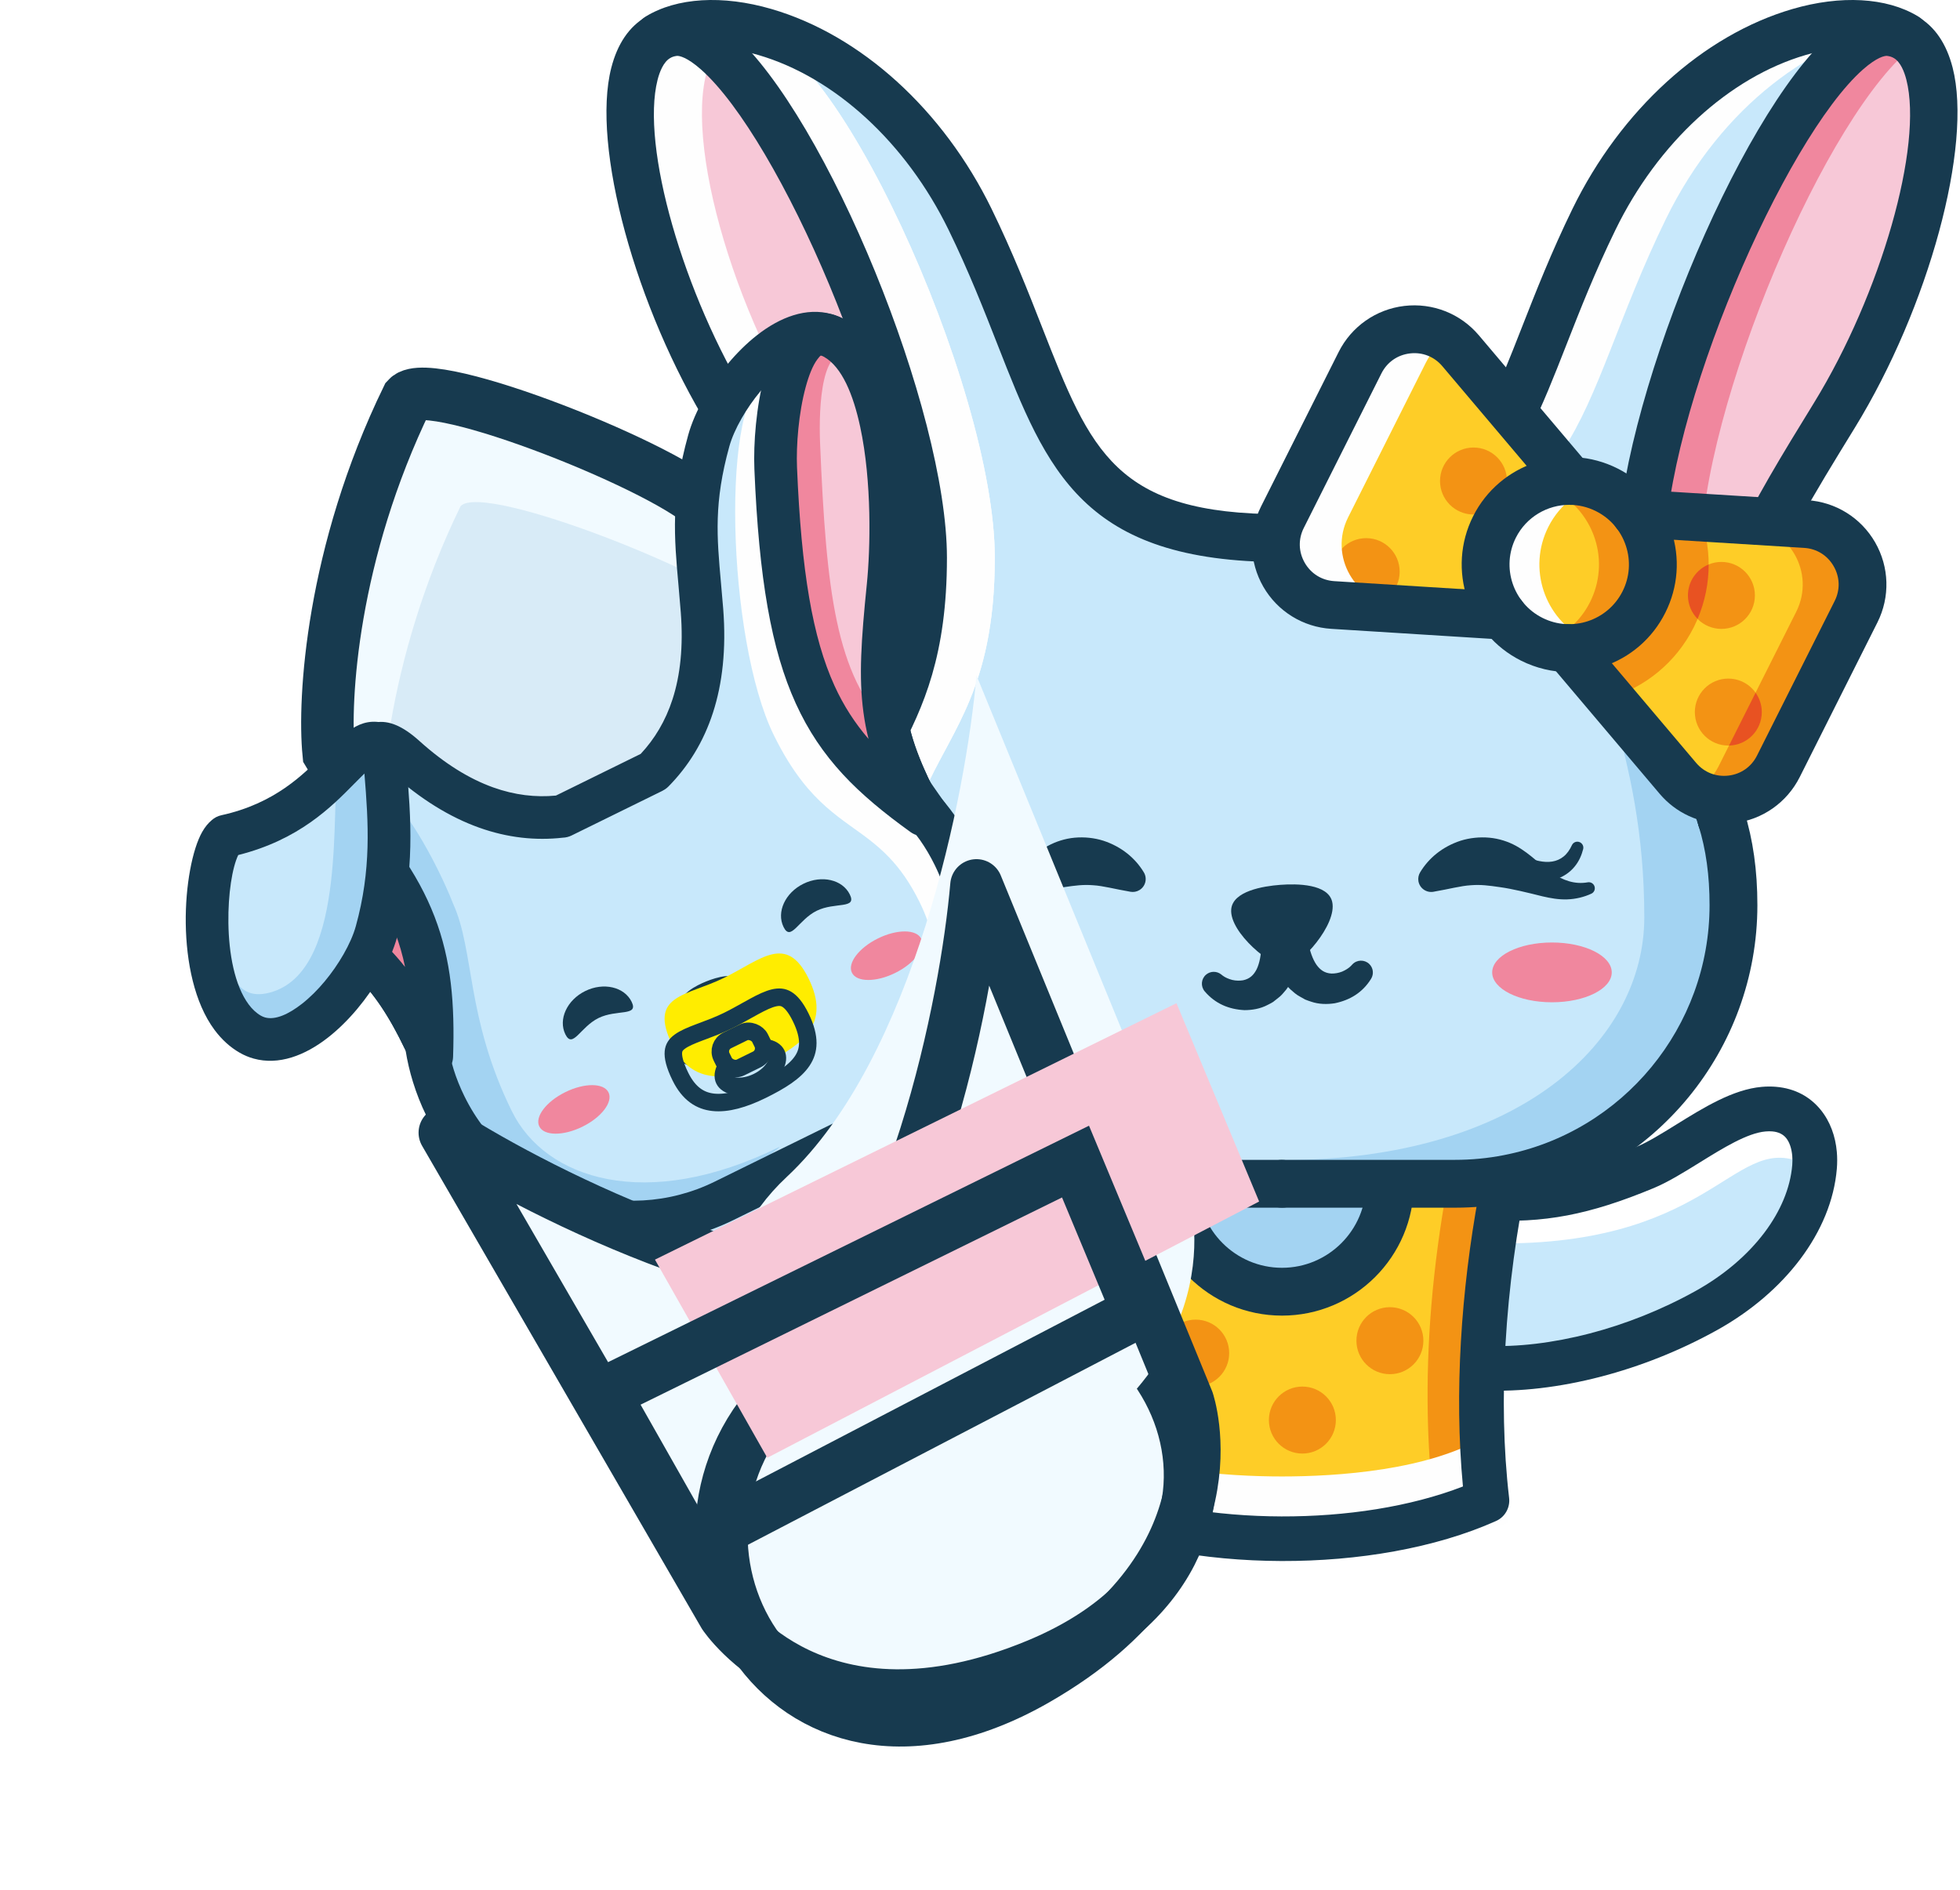 <svg width="112" height="108" viewBox="0 0 112 108" fill="none" xmlns="http://www.w3.org/2000/svg">
<path d="M102.809 66.386C105.329 69.35 99.87 75.005 92.808 76.581C89.016 77.427 84.816 77.821 83.792 76.858C82.132 75.297 86.418 73 84.722 71.046C97.688 71.433 98.935 64.897 102.809 66.386Z" fill="#C8E8FB"/>
<path d="M84.847 69.727C84.143 69.689 83.604 69.087 83.643 68.383C83.681 67.68 84.283 67.14 84.987 67.179C86.466 67.265 87.76 67.204 89.089 66.952C90.428 66.697 91.831 66.242 93.517 65.541C94.177 65.266 94.963 64.779 95.777 64.274C97.355 63.296 99.029 62.258 100.673 62.114C100.954 62.089 101.224 62.089 101.481 62.11C102.595 62.203 103.437 62.693 104.029 63.413C104.583 64.089 104.885 64.943 104.962 65.834C104.989 66.149 104.989 66.472 104.962 66.795C104.812 68.597 104.066 70.372 102.865 71.968C101.685 73.535 100.061 74.933 98.135 76.005C95.971 77.21 93.694 78.098 91.484 78.674C89.122 79.29 86.825 79.551 84.814 79.462C84.11 79.432 83.565 78.836 83.595 78.133C83.625 77.429 84.221 76.883 84.924 76.914C86.691 76.991 88.729 76.757 90.844 76.206C92.853 75.682 94.924 74.873 96.896 73.776C98.511 72.877 99.861 71.722 100.827 70.439C101.739 69.227 102.304 67.902 102.414 66.585C102.429 66.407 102.429 66.228 102.414 66.054C102.378 65.644 102.263 65.28 102.06 65.032C101.893 64.829 101.634 64.689 101.271 64.659C101.157 64.649 101.031 64.65 100.893 64.662H100.888C99.842 64.752 98.439 65.622 97.116 66.443C96.203 67.009 95.32 67.556 94.496 67.899C92.653 68.665 91.09 69.168 89.558 69.46C88.014 69.753 86.528 69.825 84.847 69.727Z" fill="#173A4F"/>
<path d="M60.319 67.359C61.307 72.663 61.625 77.364 61.488 81.539C59.247 86.866 51.003 89.616 46.971 87.211C44.254 85.588 42.901 81.87 48.733 80.882C53.329 80.107 59.995 73.117 60.319 67.359Z" fill="#C8E8FB"/>
<path d="M50.388 87.211C49.23 86.462 47.463 84.272 52.34 82.652C55.269 81.68 58.795 77.41 61.229 73.83C61.035 71.777 60.742 69.626 60.321 67.359C59.996 73.116 53.329 80.107 48.733 80.882C42.901 81.87 44.254 85.588 46.971 87.211C48.399 88.062 50.355 88.264 52.386 87.939C51.652 87.798 50.961 87.582 50.388 87.211Z" fill="#FEFEFE"/>
<path d="M61.489 81.539C61.626 77.364 61.308 72.663 60.32 67.359C61.31 67.554 62.333 67.654 63.378 67.654H67.088C67.088 71.059 69.85 73.82 73.256 73.82C76.663 73.82 79.423 71.059 79.423 67.654H83.135C84.179 67.654 85.204 67.554 86.191 67.359C85.259 72.361 84.927 76.823 85.002 80.822C85.034 82.492 85.14 84.079 85.304 85.588C81.989 87.813 76.376 88.138 73.256 88.138C70.137 88.138 64.526 87.813 61.212 85.588H61.209C61.349 84.296 61.444 82.946 61.489 81.539Z" fill="#FECD27"/>
<path d="M86.191 67.359C85.203 67.554 84.178 67.654 83.133 67.654H82.724C81.832 72.536 81.512 76.903 81.586 80.822C81.616 82.492 81.722 84.079 81.886 85.588C79.112 87.45 74.731 87.979 71.547 88.103C72.167 88.126 72.746 88.138 73.255 88.138C76.375 88.138 81.987 87.813 85.302 85.588C85.139 84.079 85.033 82.492 85.001 80.822C84.927 76.823 85.258 72.361 86.191 67.359Z" fill="#F39314"/>
<path d="M73.256 84.379C70.206 84.379 64.78 84.064 61.442 81.971C61.39 82.979 61.311 83.959 61.209 84.905H61.212C64.526 87.129 70.137 87.454 73.256 87.454C76.376 87.454 81.989 87.129 85.303 84.905C85.2 83.96 85.124 82.979 85.072 81.972C81.732 84.064 76.306 84.379 73.256 84.379Z" fill="#FEFEFE"/>
<path d="M77.357 88.137C79.599 88.137 83.127 87.964 86.167 87.044C86.101 86.566 86.041 86.082 85.988 85.588C83.214 87.449 78.834 87.978 75.648 88.102C76.269 88.125 76.849 88.137 77.357 88.137Z" fill="#FEFEFE"/>
<path d="M65.312 85.588H65.309C65.45 84.296 65.544 82.946 65.589 81.539C65.724 77.441 65.415 72.834 64.471 67.653H64.061C63.016 67.653 61.995 67.554 61.004 67.359C61.991 72.662 62.309 77.363 62.172 81.539C62.128 82.946 62.032 84.296 61.893 85.588H61.896C65.21 87.813 70.82 88.137 73.939 88.137C74.448 88.137 75.028 88.126 75.648 88.102C72.464 87.978 68.087 87.45 65.312 85.588Z" fill="#FEFEFE"/>
<path d="M73.255 67.653H79.422C79.422 71.06 76.662 73.821 73.255 73.821C69.849 73.821 67.088 71.06 67.088 67.653H73.255Z" fill="#A3D3F2"/>
<path d="M73.257 75.187C69.102 75.187 65.723 71.807 65.723 67.653C65.723 66.898 66.335 66.286 67.09 66.286C67.845 66.286 68.456 66.898 68.456 67.653C68.456 70.3 70.61 72.454 73.257 72.454C75.904 72.454 78.057 70.3 78.057 67.653C78.057 66.898 78.669 66.286 79.424 66.286C80.179 66.286 80.791 66.898 80.791 67.653C80.791 71.807 77.411 75.187 73.257 75.187Z" fill="#173A4F"/>
<path d="M50.623 89.45C48.966 89.45 47.457 89.092 46.27 88.385C44.174 87.133 42.996 85.069 43.338 83.248C43.588 81.911 44.688 80.182 48.505 79.536C52.575 78.849 58.667 72.396 58.955 67.282C58.998 66.53 59.643 65.952 60.396 65.994C61.149 66.037 61.727 66.683 61.684 67.437C61.32 73.892 54.091 81.365 48.961 82.23C46.942 82.572 46.12 83.24 46.024 83.752C45.901 84.409 46.625 85.412 47.671 86.037C49.126 86.905 51.545 86.948 53.985 86.147C56.907 85.188 59.299 83.218 60.228 81.009C60.434 80.513 60.922 80.166 61.492 80.166C62.247 80.166 62.859 80.778 62.859 81.533C62.859 81.727 62.816 81.918 62.738 82.092C61.486 85.044 58.535 87.53 54.838 88.744C53.399 89.216 51.963 89.45 50.623 89.45Z" fill="#173A4F"/>
<path d="M70.239 77.33C70.239 78.387 69.383 79.243 68.325 79.243C67.269 79.243 66.412 78.387 66.412 77.33C66.412 76.274 67.269 75.416 68.325 75.416C69.383 75.416 70.239 76.274 70.239 77.33Z" fill="#F39314"/>
<path d="M76.335 81.156C76.335 82.213 75.478 83.07 74.422 83.07C73.365 83.07 72.508 82.213 72.508 81.156C72.508 80.1 73.365 79.242 74.422 79.242C75.478 79.242 76.335 80.1 76.335 81.156Z" fill="#F39314"/>
<path d="M81.336 76.62C81.336 77.676 80.479 78.534 79.422 78.534C78.365 78.534 77.51 77.676 77.51 76.62C77.51 75.563 78.365 74.706 79.422 74.706C80.479 74.706 81.336 75.563 81.336 76.62Z" fill="#F39314"/>
<path d="M62.356 68.376C62.762 71.174 63.016 73.926 63.118 76.613C63.226 79.458 63.164 82.224 62.933 84.891C65.793 86.047 69.481 86.652 73.229 86.663C76.896 86.674 80.592 86.117 83.597 84.951C83.341 82.254 83.321 79.455 83.479 76.686C83.644 73.812 84.001 70.971 84.489 68.313L62.356 68.376ZM60.57 76.703C60.455 73.663 60.135 70.522 59.611 67.311C59.601 67.244 59.596 67.176 59.596 67.106C59.596 66.402 60.166 65.832 60.87 65.832L85.964 65.761C86.074 65.754 86.186 65.762 86.298 65.786C86.988 65.929 87.431 66.605 87.287 67.295C86.672 70.262 86.216 73.522 86.028 76.826C85.859 79.778 85.903 82.768 86.236 85.615C86.296 86.154 86.008 86.693 85.487 86.925C82.012 88.482 77.584 89.225 73.229 89.212C68.79 89.198 64.387 88.398 61.105 86.875C60.588 86.67 60.248 86.14 60.307 85.559C60.597 82.719 60.686 79.757 60.57 76.703Z" fill="#173A4F"/>
<path d="M108.897 2.109L108.887 2.126C108.628 1.975 108.337 1.88 108.008 1.839C103.256 1.245 93.768 22.031 93.768 31.872C93.768 37.311 95.091 40.031 96.412 42.516C97.137 43.872 97.861 45.16 98.367 46.782V46.786C98.787 48.129 99.057 49.702 99.057 51.73C99.057 59.48 93.525 65.934 86.192 67.359C85.205 67.553 84.18 67.653 83.136 67.653H63.379C62.333 67.653 61.312 67.553 60.322 67.359C55.517 66.427 51.485 63.33 49.278 59.129C48.112 56.917 47.457 54.402 47.457 51.73C47.457 49.688 47.73 48.105 48.154 46.759C48.659 45.147 49.38 43.865 50.101 42.516C50.949 40.927 51.793 39.242 52.291 36.81C52.575 35.44 52.746 33.833 52.746 31.872C52.746 22.031 43.258 1.245 38.505 1.839C38.173 1.88 37.879 1.979 37.62 2.129L37.609 2.113C41.409 -0.218 50.676 2.789 55.435 12.54C60.547 23.022 59.945 30.024 71.344 30.7C71.945 30.738 72.584 30.754 73.257 30.754C86.647 30.754 85.698 23.58 91.082 12.54C95.835 2.796 105.097 -0.215 108.897 2.109Z" fill="#C8E8FB"/>
<path d="M108.897 2.109L108.887 2.126C108.628 1.975 108.337 1.88 108.008 1.839C103.256 1.245 93.768 22.031 93.768 31.872C93.768 37.311 95.091 40.031 96.412 42.516C97.137 43.872 97.861 45.16 98.367 46.782V46.786C98.787 48.129 99.057 49.702 99.057 51.73C99.057 59.48 93.525 65.934 86.192 67.359C85.205 67.553 84.18 67.653 83.136 67.653H63.379C62.333 67.653 61.312 67.553 60.322 67.359C55.517 66.427 51.485 63.33 49.278 59.129C48.112 56.917 47.457 54.402 47.457 51.73C47.457 49.688 47.73 48.105 48.154 46.759C48.659 45.147 49.38 43.865 50.101 42.516C50.949 40.927 51.793 39.242 52.291 36.81C52.575 35.44 52.746 33.833 52.746 31.872C52.746 22.031 43.258 1.245 38.505 1.839C38.173 1.88 37.879 1.979 37.62 2.129L37.609 2.113C41.409 -0.218 50.676 2.789 55.435 12.54C60.547 23.022 59.945 30.024 71.344 30.7C71.945 30.738 72.584 30.754 73.257 30.754C86.647 30.754 85.698 23.58 91.082 12.54C95.835 2.796 105.097 -0.215 108.897 2.109Z" fill="#C8E8FB"/>
<path d="M98.365 46.782C97.859 45.159 97.135 43.872 96.41 42.515C95.233 40.303 94.058 37.898 93.814 33.555C92.636 33.399 91.484 33.16 90.364 32.843C90.512 37.644 93.96 42.776 93.96 52.42C93.96 59.412 86.96 66.3 73.255 66.3C72.248 66.3 80.762 67.653 79.716 67.653H83.133C84.178 67.653 85.203 67.553 86.19 67.359C93.524 65.934 99.056 59.48 99.056 51.731C99.056 49.701 98.785 48.129 98.365 46.786V46.782Z" fill="#A3D3F2"/>
<path d="M108.886 2.126C112.454 4.156 109.689 15.814 104.824 23.734C99.832 31.859 96.743 37.121 98.366 46.783C97.86 45.16 97.137 43.873 96.412 42.516C95.089 40.032 93.768 37.312 93.768 31.873C93.768 22.032 103.256 1.245 108.008 1.839C108.337 1.88 108.628 1.976 108.886 2.126Z" fill="#F7C8D7"/>
<path d="M98.148 38.736C97.578 36.985 97.183 34.834 97.183 31.872C97.183 23.271 104.433 6.306 109.433 2.567C109.27 2.392 109.09 2.24 108.886 2.125C108.627 1.975 108.337 1.88 108.008 1.839C103.256 1.245 93.768 22.031 93.768 31.872C93.768 37.311 95.089 40.031 96.412 42.515C97.137 43.871 97.86 45.159 98.366 46.782C97.855 43.739 97.812 41.132 98.148 38.736Z" fill="#F0879E"/>
<path d="M52.746 31.872C52.746 37.311 51.423 40.031 50.1 42.515C49.38 43.865 48.659 45.147 48.153 46.759C49.763 37.11 46.681 31.852 41.692 23.733C36.826 15.82 34.062 4.172 37.62 2.129C37.879 1.979 38.173 1.881 38.505 1.839C43.257 1.245 52.746 22.031 52.746 31.872Z" fill="#F7C8D7"/>
<path d="M45.792 23.733C41.2 16.266 38.484 5.476 41.181 2.568C40.461 2.029 39.786 1.763 39.187 1.839C38.856 1.881 38.563 1.979 38.303 2.129C34.746 4.172 37.51 15.819 42.376 23.733C47.364 31.852 50.446 37.11 48.837 46.759C49.343 45.147 50.063 43.865 50.784 42.515C51.386 41.384 51.988 40.198 52.466 38.733C51.734 33.52 49.212 29.298 45.792 23.733Z" fill="#FEFEFE"/>
<path d="M77.356 30.755C90.748 30.755 89.797 23.58 95.182 12.539C98.446 5.847 103.838 2.332 108.126 1.539C103.78 0.539 95.992 3.876 91.766 12.539C86.624 23.078 87.256 30.096 75.674 30.71C76.209 30.738 76.767 30.755 77.356 30.755Z" fill="#FEFEFE"/>
<path d="M53.377 59.128C52.212 56.916 51.556 54.403 51.556 51.73C51.556 49.687 51.828 48.105 52.252 46.758C52.758 45.146 53.479 43.865 54.2 42.515C55.047 40.926 55.891 39.242 56.391 36.809C56.673 35.439 56.845 33.833 56.845 31.872C56.845 22.032 47.356 1.244 42.603 1.838C42.272 1.88 41.978 1.979 41.718 2.129L41.709 2.112C42.131 1.852 42.625 1.664 43.17 1.538C41.211 1.176 39.482 1.382 38.291 2.112L38.301 2.129C38.561 1.979 38.855 1.88 39.187 1.838C43.939 1.244 53.428 22.032 53.428 31.872C53.428 33.833 53.257 35.439 52.973 36.809C52.475 39.242 51.63 40.926 50.783 42.515C50.062 43.865 49.341 45.146 48.836 46.758C48.412 48.105 48.139 49.687 48.139 51.73C48.139 54.403 48.794 56.916 49.96 59.128C52.167 63.33 56.199 66.426 61.003 67.359C61.993 67.553 63.015 67.653 64.061 67.653H67.477C66.432 67.653 65.41 67.553 64.42 67.359C59.615 66.426 55.584 63.33 53.377 59.128Z" fill="#FEFEFE"/>
<path d="M53.377 59.128C52.212 56.916 51.556 54.403 51.556 51.73C51.556 49.687 51.828 48.105 52.252 46.758C52.758 45.146 53.479 43.865 54.2 42.515C55.047 40.926 55.891 39.242 56.391 36.809C56.673 35.439 56.845 33.833 56.845 31.872C56.845 22.032 47.356 1.244 42.603 1.838C42.272 1.88 41.978 1.979 41.718 2.129L41.709 2.112C42.131 1.852 42.625 1.664 43.17 1.538C41.211 1.176 39.482 1.382 38.291 2.112L38.301 2.129C38.561 1.979 38.855 1.88 39.187 1.838C43.939 1.244 53.428 22.032 53.428 31.872C53.428 33.833 53.257 35.439 52.973 36.809C52.475 39.242 51.63 40.926 50.783 42.515C50.062 43.865 49.341 45.146 48.836 46.758C48.412 48.105 48.139 49.687 48.139 51.73C48.139 54.403 48.794 56.916 49.96 59.128C52.167 63.33 56.199 66.426 61.003 67.359C61.993 67.553 63.015 67.653 64.061 67.653H67.477C66.432 67.653 65.41 67.553 64.42 67.359C59.615 66.426 55.584 63.33 53.377 59.128Z" fill="#FEFEFE"/>
<path d="M64.553 50.955C63.713 50.812 63.039 50.625 62.464 50.591C61.89 50.546 61.448 50.606 60.775 50.704C60.103 50.798 59.254 51.004 58.366 51.226C57.919 51.33 57.441 51.418 56.954 51.399C56.47 51.383 55.993 51.266 55.579 51.075C55.407 50.996 55.331 50.791 55.41 50.619C55.477 50.473 55.632 50.397 55.783 50.423L55.788 50.424C56.538 50.556 57.197 50.303 57.818 49.897C58.452 49.485 59.015 48.821 59.89 48.337C60.325 48.1 60.848 47.926 61.404 47.874C61.959 47.823 62.534 47.883 63.05 48.047C64.086 48.388 64.871 49.039 65.362 49.854C65.573 50.205 65.46 50.659 65.109 50.869C64.952 50.964 64.773 50.993 64.605 50.965L64.553 50.955Z" fill="#173A4F"/>
<path d="M59.764 50.255C59.411 50.336 59.046 50.393 58.669 50.4C58.293 50.405 57.899 50.359 57.521 50.22C57.145 50.083 56.794 49.843 56.542 49.536C56.286 49.232 56.134 48.877 56.046 48.529C55.999 48.345 56.11 48.16 56.293 48.112C56.456 48.071 56.622 48.154 56.689 48.302L56.693 48.31C56.81 48.568 56.968 48.791 57.159 48.946C57.35 49.103 57.57 49.196 57.808 49.236C58.285 49.316 58.829 49.176 59.34 48.955C59.688 48.805 60.093 48.964 60.243 49.312C60.394 49.66 60.234 50.064 59.886 50.215C59.848 50.231 59.81 50.243 59.772 50.253L59.764 50.255Z" fill="#173A4F"/>
<path d="M81.149 49.855C81.64 49.038 82.425 48.388 83.461 48.047C83.977 47.884 84.553 47.823 85.109 47.874C85.664 47.926 86.186 48.099 86.621 48.336C87.496 48.821 88.059 49.485 88.693 49.897C89.314 50.304 89.973 50.557 90.723 50.425L90.728 50.424C90.917 50.391 91.094 50.516 91.127 50.703C91.156 50.861 91.071 51.012 90.932 51.075C90.518 51.266 90.042 51.383 89.557 51.399C89.071 51.418 88.593 51.33 88.145 51.226C87.258 51.004 86.409 50.798 85.738 50.704C85.064 50.606 84.621 50.546 84.048 50.591C83.472 50.625 82.799 50.812 81.958 50.955L81.908 50.965C81.505 51.033 81.123 50.763 81.053 50.361C81.023 50.179 81.061 50 81.149 49.855Z" fill="#173A4F"/>
<path d="M87.172 48.954C87.684 49.176 88.227 49.315 88.704 49.236C88.942 49.196 89.162 49.103 89.353 48.946C89.545 48.79 89.702 48.568 89.819 48.31L89.823 48.302C89.902 48.13 90.105 48.054 90.276 48.133C90.43 48.203 90.507 48.371 90.466 48.529C90.378 48.876 90.226 49.232 89.97 49.536C89.719 49.843 89.367 50.083 88.991 50.22C88.613 50.358 88.219 50.405 87.843 50.399C87.466 50.393 87.101 50.336 86.748 50.254L86.744 50.252C86.374 50.167 86.145 49.798 86.231 49.429C86.316 49.059 86.685 48.83 87.055 48.915C87.094 48.925 87.136 48.939 87.172 48.954Z" fill="#173A4F"/>
<path d="M76.125 51.537C75.887 50.511 74.114 50.495 73.15 50.569C72.185 50.642 70.435 50.925 70.355 51.974C70.252 53.305 72.71 55.315 73.505 55.255C74.3 55.195 76.425 52.837 76.125 51.537Z" fill="#173A4F"/>
<path d="M74.655 52.208L74.608 53.268C74.557 53.634 74.525 53.989 74.447 54.357C74.291 55.084 74.034 55.861 73.492 56.563C73.347 56.734 73.214 56.907 73.019 57.048L72.745 57.263C72.647 57.325 72.538 57.378 72.434 57.432C72.017 57.653 71.543 57.73 71.105 57.729C70.222 57.682 69.445 57.365 68.841 56.656C68.599 56.371 68.633 55.943 68.918 55.701C69.166 55.49 69.522 55.489 69.771 55.68L69.871 55.758C70.001 55.859 70.209 55.95 70.414 56.003C70.627 56.052 70.844 56.054 71.034 56.022C71.417 55.941 71.641 55.724 71.812 55.387C71.976 55.039 72.067 54.565 72.075 54.046C72.082 53.79 72.052 53.51 72.046 53.247L71.93 52.414L71.919 52.334C71.814 51.581 72.34 50.887 73.093 50.783C73.845 50.678 74.54 51.204 74.644 51.957C74.655 52.038 74.659 52.127 74.655 52.208Z" fill="#173A4F"/>
<path d="M74.656 52.207L74.668 53.048C74.701 53.308 74.714 53.59 74.758 53.843C74.845 54.355 75.006 54.809 75.222 55.129C75.441 55.435 75.695 55.618 76.087 55.638C76.279 55.641 76.492 55.607 76.695 55.526C76.891 55.443 77.083 55.321 77.196 55.202L77.282 55.111C77.541 54.84 77.971 54.831 78.241 55.089C78.476 55.313 78.514 55.669 78.349 55.936C77.86 56.728 77.139 57.157 76.273 57.336C75.84 57.403 75.36 57.399 74.914 57.243C74.803 57.205 74.688 57.169 74.581 57.123L74.278 56.953C74.065 56.842 73.907 56.691 73.737 56.543C73.096 55.932 72.724 55.203 72.462 54.507C72.328 54.155 72.244 53.809 72.138 53.454L71.931 52.414C71.782 51.668 72.266 50.944 73.012 50.796C73.757 50.648 74.481 51.131 74.63 51.877C74.645 51.957 74.654 52.039 74.655 52.118L74.656 52.207Z" fill="#173A4F"/>
<path d="M38.702 3.193C38.688 3.193 38.679 3.194 38.673 3.195C38.529 3.213 38.409 3.251 38.304 3.312C37.907 3.54 37.69 4.117 37.576 4.56C36.614 8.346 39.031 16.797 42.856 23.018C46.488 28.928 49.366 33.612 49.868 39.919C50.674 38.096 51.377 35.686 51.377 31.873C51.377 23.57 44.526 7.917 40.056 3.97C39.241 3.251 38.816 3.193 38.702 3.193ZM73.256 69.02H63.378C62.252 69.02 61.135 68.912 60.057 68.7C51.964 67.127 46.089 59.989 46.089 51.731C46.089 49.773 46.328 48.042 46.82 46.444C48.275 37.582 45.657 32.798 40.528 24.45C36.304 17.579 33.791 8.354 34.928 3.886C35.281 2.498 35.958 1.508 36.938 0.945C37.358 0.701 37.83 0.545 38.336 0.482C39.437 0.343 40.626 0.828 41.865 1.921C47.245 6.67 54.111 23.465 54.111 31.873C54.111 37.429 52.785 40.381 51.307 43.158L51.121 43.505C50.497 44.668 49.906 45.769 49.483 47.083C49.467 47.158 49.444 47.232 49.416 47.301C49.016 48.623 48.822 50.074 48.822 51.731C48.822 58.684 53.767 64.693 60.581 66.018C61.489 66.196 62.429 66.287 63.378 66.287H73.256C74.011 66.287 74.622 66.898 74.622 67.653C74.622 68.407 74.011 69.02 73.256 69.02Z" fill="#173A4F"/>
<path d="M73.257 32.121C61.87 32.121 59.83 26.914 57.007 19.707C56.236 17.74 55.362 15.51 54.206 13.139C51.773 8.153 47.703 4.415 43.32 3.139C41.294 2.549 39.425 2.601 38.323 3.277C37.68 3.672 36.839 3.47 36.444 2.826C36.05 2.182 36.251 1.342 36.895 0.946C38.669 -0.142 41.289 -0.3 44.084 0.515C49.195 2.003 53.897 6.274 56.663 11.94C57.867 14.412 58.763 16.695 59.552 18.711C62.337 25.82 63.735 29.387 73.257 29.387C74.011 29.387 74.623 30 74.623 30.754C74.623 31.509 74.011 32.121 73.257 32.121Z" fill="#173A4F"/>
<path d="M107.81 3.193C107.696 3.193 107.272 3.251 106.456 3.97C101.986 7.917 95.134 23.57 95.134 31.873C95.134 35.688 95.838 38.098 96.645 39.922C97.147 33.617 100.027 28.93 103.659 23.018C107.488 16.786 109.903 8.328 108.934 4.55C108.82 4.109 108.603 3.536 108.211 3.313C108.101 3.25 107.982 3.213 107.838 3.195C107.833 3.194 107.825 3.193 107.81 3.193ZM98.365 48.15C97.779 48.15 97.243 47.772 97.061 47.19C96.637 45.829 96.031 44.7 95.392 43.505L95.206 43.16C93.728 40.381 92.4 37.429 92.4 31.873C92.4 23.465 99.268 6.669 104.647 1.921C105.885 0.828 107.072 0.344 108.178 0.483C108.684 0.546 109.153 0.7 109.57 0.943C110.546 1.497 111.225 2.484 111.58 3.87C112.726 8.333 110.217 17.564 105.988 24.449C101.265 32.137 98.145 37.215 99.714 46.557C99.833 47.266 99.383 47.945 98.683 48.112C98.577 48.138 98.471 48.15 98.365 48.15Z" fill="#173A4F"/>
<path d="M98.366 48.154C97.611 48.154 97 47.541 97 46.787C97 46.032 97.611 45.418 98.366 45.418C99.122 45.418 99.733 46.029 99.733 46.783V46.787C99.733 47.541 99.122 48.154 98.366 48.154Z" fill="#173A4F"/>
<path d="M83.133 69.019H73.256C72.501 69.019 71.889 68.407 71.889 67.653C71.889 66.897 72.501 66.285 73.256 66.285H83.133C84.085 66.285 85.025 66.195 85.927 66.017C92.745 64.693 97.689 58.684 97.689 51.73C97.689 50.027 97.484 48.544 97.061 47.194C96.836 46.474 97.237 45.706 97.958 45.481C98.679 45.255 99.445 45.657 99.67 46.377C100.176 47.995 100.422 49.746 100.422 51.73C100.422 59.99 94.547 67.127 86.452 68.7C85.38 68.911 84.263 69.019 83.133 69.019Z" fill="#173A4F"/>
<path d="M73.257 32.12C72.502 32.12 71.891 31.508 71.891 30.754C71.891 30 72.502 29.387 73.257 29.387C82.778 29.387 84.176 25.82 86.962 18.713C87.752 16.697 88.649 14.411 89.854 11.94C92.615 6.28 97.312 2.01 102.42 0.517C105.193 -0.293 107.796 -0.146 109.57 0.916C109.988 1.151 110.271 1.598 110.271 2.111C110.271 2.865 109.658 3.478 108.905 3.478C108.689 3.478 108.477 3.426 108.288 3.331C108.253 3.314 108.219 3.294 108.184 3.274C107.082 2.599 105.212 2.55 103.185 3.142C98.805 4.421 94.739 8.158 92.311 13.139C91.153 15.511 90.278 17.741 89.507 19.709C86.683 26.915 84.642 32.12 73.257 32.12Z" fill="#173A4F"/>
<path d="M91.855 29.244L90.204 32.532L88.553 35.819L95.878 44.481C97.483 46.379 100.505 46.02 101.62 43.799L103.839 39.381L106.058 34.961C107.175 32.741 105.658 30.103 103.178 29.949L91.855 29.244Z" fill="#FECD27"/>
<path d="M90.785 28.705L89.133 31.993L87.483 35.279L76.159 34.575C73.679 34.42 72.163 31.782 73.278 29.561L75.498 25.143L77.717 20.725C78.833 18.504 81.853 18.145 83.46 20.043L90.785 28.705Z" fill="#FECD27"/>
<path d="M79.981 32.669C79.981 33.725 79.125 34.583 78.067 34.583C77.011 34.583 76.154 33.725 76.154 32.669C76.154 31.612 77.011 30.755 78.067 30.755C79.125 30.755 79.981 31.612 79.981 32.669Z" fill="#F39314"/>
<path d="M100.28 34.028C100.28 35.085 99.424 35.941 98.366 35.941C97.31 35.941 96.453 35.085 96.453 34.028C96.453 32.972 97.31 32.114 98.366 32.114C99.424 32.114 100.28 32.972 100.28 34.028Z" fill="#F39314"/>
<path d="M100.674 40.695C100.674 41.752 99.817 42.609 98.76 42.609C97.703 42.609 96.848 41.752 96.848 40.695C96.848 39.639 97.703 38.781 98.76 38.781C99.817 38.781 100.674 39.639 100.674 40.695Z" fill="#F39314"/>
<path d="M79.918 34.576C77.438 34.422 75.921 31.783 77.037 29.562L79.257 25.144L81.477 20.726C81.769 20.143 82.195 19.691 82.691 19.372C81.027 18.292 78.674 18.822 77.718 20.726L75.498 25.144L73.279 29.562C72.163 31.783 73.68 34.422 76.159 34.576L87.482 35.281L87.597 35.054L79.918 34.576Z" fill="#FEFEFE"/>
<path d="M103.177 29.949L91.854 29.244L91.75 29.451L99.76 29.949C102.241 30.104 103.756 32.741 102.642 34.962L100.422 39.381L98.203 43.799C97.876 44.449 97.384 44.934 96.814 45.255C98.464 46.195 100.696 45.639 101.618 43.799L103.839 39.381L106.058 34.962C107.174 32.741 105.657 30.104 103.177 29.949Z" fill="#F39314"/>
<path d="M90.203 32.532L88.553 35.82L91.99 39.885C94.004 39.271 95.772 37.869 96.79 35.84C97.809 33.812 97.879 31.556 97.169 29.575L91.855 29.244L90.203 32.532Z" fill="#F39314"/>
<path d="M93.937 34.406C92.753 36.764 89.881 37.715 87.523 36.531C85.166 35.347 84.213 32.475 85.398 30.118C86.582 27.759 89.455 26.807 91.813 27.991C94.17 29.176 95.121 32.049 93.937 34.406Z" fill="#FECD27"/>
<path d="M90.598 36.531C88.241 35.347 87.29 32.475 88.474 30.117C89.145 28.782 90.356 27.899 91.71 27.598C89.628 27.144 87.423 28.125 86.424 30.117C85.239 32.475 86.19 35.347 88.549 36.531C89.571 37.045 90.69 37.155 91.726 36.925C91.344 36.842 90.965 36.715 90.598 36.531Z" fill="#FEFEFE"/>
<path d="M86.114 27.49C86.114 28.547 85.257 29.404 84.2 29.404C83.144 29.404 82.287 28.547 82.287 27.49C82.287 26.433 83.144 25.576 84.2 25.576C85.257 25.576 86.114 26.433 86.114 27.49Z" fill="#F39314"/>
<path d="M88.737 36.531C91.094 35.347 92.046 32.475 90.861 30.117C90.191 28.782 88.979 27.899 87.626 27.598C89.707 27.144 91.912 28.125 92.912 30.117C94.096 32.475 93.145 35.347 90.787 36.531C89.764 37.045 88.645 37.155 87.609 36.925C87.991 36.842 88.37 36.715 88.737 36.531Z" fill="#F39314"/>
<path d="M98.519 47.073C97.106 47.073 95.761 46.457 94.835 45.362L88.54 37.921C88.053 37.344 88.124 36.481 88.701 35.994C89.277 35.507 90.139 35.578 90.627 36.155L96.921 43.597C97.384 44.144 98.06 44.408 98.771 44.325C99.484 44.241 100.078 43.823 100.4 43.182L104.838 34.347C105.16 33.706 105.139 32.981 104.781 32.359C104.424 31.737 103.809 31.356 103.095 31.312L93.366 30.708C92.613 30.661 92.04 30.012 92.088 29.258C92.134 28.504 92.78 27.932 93.536 27.979L103.264 28.584C104.887 28.685 106.34 29.586 107.15 30.995C107.962 32.406 108.011 34.117 107.281 35.573L102.842 44.409C102.11 45.865 100.71 46.847 99.094 47.04C98.901 47.061 98.709 47.073 98.519 47.073Z" fill="#173A4F"/>
<path d="M85.888 36.55C85.86 36.55 85.831 36.549 85.802 36.547L76.075 35.938C74.452 35.838 72.998 34.937 72.188 33.528C71.377 32.116 71.328 30.405 72.057 28.95L76.496 20.113C77.228 18.659 78.629 17.676 80.245 17.484C81.861 17.294 83.453 17.919 84.504 19.16L90.802 26.605C91.289 27.181 91.217 28.044 90.641 28.532C90.064 29.019 89.203 28.948 88.715 28.37L82.418 20.926C81.955 20.379 81.279 20.114 80.568 20.198C79.856 20.282 79.261 20.699 78.938 21.341L74.5 30.176C74.179 30.817 74.2 31.542 74.558 32.165C74.914 32.784 75.529 33.167 76.244 33.212L85.973 33.819C86.726 33.866 87.298 34.515 87.251 35.268C87.206 35.992 86.605 36.55 85.888 36.55Z" fill="#173A4F"/>
<path d="M89.674 28.851C88.425 28.851 87.219 29.541 86.62 30.731C85.777 32.412 86.457 34.466 88.138 35.31C89.818 36.155 91.873 35.474 92.718 33.793C93.127 32.978 93.193 32.055 92.907 31.19C92.62 30.325 92.015 29.622 91.2 29.214C90.711 28.968 90.189 28.851 89.674 28.851ZM89.663 38.41C88.718 38.41 87.78 38.189 86.911 37.753C83.884 36.232 82.658 32.532 84.178 29.504C85.699 26.477 89.399 25.25 92.427 26.771C93.893 27.508 94.985 28.772 95.501 30.33C96.018 31.888 95.896 33.554 95.159 35.02C94.423 36.487 93.159 37.579 91.602 38.095C90.966 38.305 90.313 38.41 89.663 38.41Z" fill="#173A4F"/>
<path d="M88.684 53.863C86.797 53.863 85.268 54.629 85.268 55.573C85.268 56.515 86.797 57.28 88.684 57.28C90.571 57.28 92.1 56.515 92.1 55.573C92.1 54.629 90.571 53.863 88.684 53.863Z" fill="#F0879E"/>
<path d="M57.827 53.863C55.94 53.863 54.41 54.629 54.41 55.573C54.41 56.515 55.94 57.28 57.827 57.28C59.713 57.28 61.244 56.515 61.244 55.573C61.244 54.629 59.713 53.863 57.827 53.863Z" fill="#F0879E"/>
<path d="M98.801 42.608C99.839 42.587 100.674 41.74 100.674 40.696C100.674 40.283 100.541 39.902 100.319 39.588L98.801 42.608Z" fill="#E85222"/>
<path d="M96.453 34.028C96.453 34.552 96.665 35.026 97.006 35.371C97.435 34.359 97.64 33.302 97.638 32.259C96.944 32.545 96.453 33.228 96.453 34.028Z" fill="#E85222"/>
<path d="M59.463 75.288C61.296 77.922 63.703 81.834 65.965 84.488C67.138 85.87 66.926 87.923 65.298 88.723L62.936 89.884C62.056 90.317 61.003 90.151 60.301 89.469C59.041 88.245 56.327 84.262 53.368 78.607L53.346 78.564C55.366 77.498 57.493 76.3 59.338 75.098L59.463 75.288Z" fill="#C8E8FB"/>
<path d="M64.351 82.263C63.624 81.171 62.933 80.126 62.309 79.23L62.183 79.041C60.339 80.242 58.212 81.44 56.192 82.507L56.214 82.55C56.848 83.762 57.47 84.891 58.069 85.939C60.045 84.893 62.11 83.725 63.91 82.553C64.059 82.457 64.206 82.359 64.351 82.263Z" fill="#A3D3F2"/>
<path d="M65.873 89.894L63.511 91.055C62.14 91.729 60.484 91.468 59.39 90.405C58.05 89.102 55.312 85.137 52.211 79.212C51.877 78.574 52.124 77.785 52.762 77.452C53.395 77.118 54.189 77.365 54.523 78.003C57.674 84.024 60.247 87.599 61.209 88.533C61.513 88.829 61.976 88.901 62.359 88.713L64.721 87.552C65.165 87.334 65.321 86.985 65.374 86.729C65.469 86.267 65.318 85.744 64.968 85.333C63.306 83.381 61.589 80.801 60.072 78.525C59.474 77.625 58.907 76.775 58.391 76.033C57.98 75.441 58.125 74.628 58.717 74.216C59.31 73.805 60.121 73.951 60.532 74.542C61.065 75.307 61.637 76.167 62.244 77.079C63.719 79.295 65.391 81.806 66.956 83.642C67.823 84.665 68.187 86.016 67.928 87.26C67.69 88.408 66.94 89.369 65.873 89.894Z" fill="#173A4F"/>
<path d="M43.183 83.293C44.15 86.354 45.778 90.648 46.499 94.061C46.877 95.833 48.632 96.918 50.259 96.118L52.621 94.957C53.502 94.524 54.013 93.589 53.901 92.616C53.702 90.871 52.205 86.29 49.533 80.493L49.512 80.45C47.434 81.398 45.187 82.352 43.109 83.079L43.183 83.293Z" fill="#C8E8FB"/>
<path d="M45.721 91.423C45.301 90.18 44.895 88.995 44.567 87.954L44.493 87.739C46.571 87.012 48.818 86.059 50.897 85.111L50.918 85.153C51.49 86.396 52.005 87.578 52.469 88.693C50.434 89.618 48.248 90.541 46.221 91.251C46.054 91.31 45.886 91.367 45.721 91.423Z" fill="#A3D3F2"/>
<path d="M50.835 97.288L53.197 96.127C54.568 95.453 55.372 93.982 55.199 92.467C54.985 90.61 53.517 86.02 50.719 79.947C50.417 79.293 49.642 79.007 48.988 79.309C48.337 79.606 48.047 80.385 48.349 81.039C51.193 87.211 52.453 91.432 52.606 92.764C52.654 93.186 52.429 93.597 52.046 93.785L49.684 94.946C49.241 95.164 48.869 95.075 48.633 94.961C48.209 94.754 47.888 94.316 47.776 93.787C47.245 91.278 46.251 88.343 45.374 85.753C45.027 84.729 44.7 83.762 44.427 82.9C44.21 82.213 43.477 81.831 42.789 82.048C42.102 82.267 41.722 82.999 41.939 83.685C42.219 84.574 42.551 85.552 42.903 86.59C43.757 89.111 44.724 91.968 45.223 94.329C45.503 95.64 46.351 96.753 47.495 97.308C48.55 97.82 49.768 97.813 50.835 97.288Z" fill="#173A4F"/>
<path d="M23.276 22.744C18.955 31.627 18.48 39.987 18.782 43.056L23.094 50.188L32.767 76.406L53.823 66.053L52.821 46.835L40.508 29.155C38.586 26.883 24.578 21.3 23.276 22.744Z" fill="#F1FAFF" stroke="#173A4F" stroke-width="3"/>
<path d="M26.317 28.93C21.996 37.812 21.521 46.172 21.823 49.241L26.134 56.373L37.542 79.778L53.96 69.606L55.862 53.02L43.549 35.341C41.627 33.068 27.618 27.485 26.317 28.93Z" fill="#D8EBF7"/>
<path fill-rule="evenodd" clip-rule="evenodd" d="M42.228 60.795C48.313 57.803 55.98 60.937 59.353 67.796C62.725 74.654 63.205 81.323 54.44 85.632C45.676 89.942 40.688 85.49 37.315 78.632C33.943 71.773 36.142 63.787 42.228 60.795Z" fill="#FEFEFE"/>
<path d="M41.689 59.7C45.056 58.045 48.853 58.081 52.27 59.477C55.636 60.853 58.628 63.556 60.449 67.258C62.239 70.898 63.254 74.527 62.645 77.891C62.024 81.329 59.755 84.382 54.979 86.73C50.203 89.078 46.4 89.01 43.298 87.404C40.263 85.832 38.009 82.812 36.219 79.172C34.399 75.469 34.086 71.449 35.052 67.943C36.032 64.385 38.322 61.356 41.689 59.7ZM51.346 61.728C48.565 60.591 45.485 60.556 42.767 61.892C40.049 63.229 38.196 65.689 37.398 68.586C36.586 71.535 36.859 74.938 38.411 78.094C39.994 81.312 41.921 83.949 44.413 85.239C46.839 86.496 49.913 86.499 53.901 84.538C57.89 82.577 59.764 80.14 60.251 77.452C60.75 74.691 59.839 71.554 58.257 68.336C56.705 65.18 54.177 62.886 51.346 61.728Z" fill="#173A4F"/>
<path fill-rule="evenodd" clip-rule="evenodd" d="M41.992 62.085C47.111 59.568 53.08 62.97 56.176 69.266C59.271 75.561 60.575 81.258 53.202 84.883C45.829 88.508 41.423 84.337 38.328 78.041C35.232 71.746 36.873 64.602 41.992 62.085Z" fill="#A3D3F2"/>
<path fill-rule="evenodd" clip-rule="evenodd" d="M43.677 63.514C47.876 61.449 55.246 63.633 58.083 69.403C60.92 75.172 61.324 80.782 53.951 84.407C46.578 88.033 42.382 84.288 39.545 78.518C36.708 72.749 39.479 65.578 43.677 63.514Z" fill="#C8E8FB"/>
<path d="M18.152 45.213C20.593 47.496 22.755 50.028 23.76 52.072C25.242 55.086 25.25 56.953 25.195 58.69C25.163 59.639 25.112 60.55 25.274 61.587L25.275 61.589C25.408 62.447 25.687 63.392 26.24 64.516C28.351 68.81 33.174 70.879 37.626 69.671C38.226 69.509 38.821 69.285 39.4 69.001L50.346 63.618C50.926 63.333 51.465 63 51.96 62.622C54.368 60.797 55.759 57.983 55.837 55.053C55.881 53.511 55.559 51.939 54.831 50.458C54.274 49.326 53.692 48.524 53.09 47.893C52.371 47.138 51.622 46.624 50.855 46.073C49.953 45.423 49.026 44.72 48.087 43.508C47.556 42.826 47.024 41.982 46.49 40.896C43.809 35.443 43.403 21.34 46.198 20.375C46.393 20.308 46.583 20.282 46.768 20.294L46.769 20.283C44.029 20.026 39.714 24.217 39.733 30.917C39.757 38.117 41.997 41.833 35.866 45.313C35.543 45.498 35.193 45.681 34.82 45.864C28.205 49.117 26.352 46.103 21.781 42.115L18.152 45.213Z" fill="#C8E8FB"/>
<path d="M25.274 61.587C25.113 60.55 25.163 59.639 25.195 58.69C25.233 57.513 23.613 52.35 22.595 48.751C22.274 47.618 22.428 46.436 22.177 45.845C22.787 45.437 24.925 49.173 25.895 51.653C27.121 54.353 26.623 58.167 29.251 63.511C31.156 67.385 36.911 69.294 44.505 65.56C45.063 65.286 40.714 68.355 41.293 68.07L39.4 69.001C38.821 69.285 38.226 69.51 37.626 69.671C33.174 70.879 28.351 68.81 26.24 64.517C25.687 63.392 25.409 62.447 25.276 61.589L25.274 61.587Z" fill="#A3D3F2"/>
<path d="M53.564 56.17C53.607 54.627 53.286 53.056 52.557 51.574C52.001 50.443 51.419 49.64 50.817 49.01C50.098 48.254 49.349 47.741 48.582 47.189C47.68 46.539 46.753 45.837 45.813 44.624C45.284 43.942 44.751 43.099 44.217 42.012C41.536 36.56 41.13 22.457 43.925 21.491C44.12 21.424 44.31 21.399 44.495 21.411L44.496 21.399C44.191 21.371 43.866 21.401 43.529 21.479C44.516 20.745 45.53 20.388 46.389 20.468L46.388 20.48C46.203 20.468 46.014 20.493 45.819 20.56C43.023 21.526 43.429 35.629 46.11 41.082C46.644 42.168 47.176 43.012 47.707 43.693C48.646 44.906 49.573 45.609 50.475 46.258C51.243 46.81 51.991 47.324 52.71 48.079C53.312 48.709 53.894 49.512 54.451 50.644C55.179 52.125 55.501 53.696 55.457 55.239C55.38 58.169 53.989 60.982 51.581 62.808C51.085 63.186 50.546 63.519 49.967 63.804L48.074 64.735C48.653 64.45 49.192 64.117 49.688 63.739C52.096 61.913 53.486 59.1 53.564 56.17Z" fill="#FEFEFE"/>
<path d="M37.871 45.187L32.662 47.748C32.501 47.827 32.332 47.867 32.164 47.873C30.615 48.047 29.011 47.885 27.364 47.294C25.721 46.704 24.039 45.687 22.331 44.146C21.905 43.762 21.634 43.909 21.335 44.241C21.154 44.441 20.954 44.691 20.74 44.957C19.82 46.104 18.69 47.511 16.728 48.286C16.362 48.431 15.912 48.549 15.461 48.668L14.334 48.962C14.244 49.108 14.893 48.968 16.177 49.765C18.776 51.379 20.515 52.534 21.907 53.885C23.329 55.267 24.342 56.803 25.452 59.151C25.506 59.263 25.541 59.38 25.558 59.497C25.638 60.046 25.758 60.588 25.922 61.115C26.078 61.619 26.284 62.135 26.542 62.659C27.837 65.294 30.094 67.16 32.686 68.043C35.278 68.926 38.204 68.827 40.839 67.531L48.545 63.742C51.18 62.447 53.045 60.19 53.929 57.598C54.812 55.006 54.712 52.08 53.417 49.445C53.159 48.921 52.876 48.443 52.572 48.011C52.254 47.56 51.899 47.133 51.513 46.735C51.414 46.633 51.336 46.517 51.281 46.394C50.114 44.104 49.522 42.374 49.298 40.417C49.078 38.49 49.225 36.407 49.534 33.363C49.734 31.387 49.83 27.537 49.153 24.394C48.754 22.537 48.109 20.978 47.096 20.399C47.019 20.354 46.939 20.322 46.859 20.299C46.275 20.137 45.513 20.484 44.753 21.079C43.837 21.796 42.984 22.85 42.379 23.907C42.056 24.471 41.812 25.025 41.676 25.513C40.787 28.723 40.963 30.688 41.196 33.286C41.242 33.795 41.289 34.325 41.327 34.806C41.504 37.099 41.282 39.053 40.746 40.714C40.196 42.418 39.317 43.811 38.199 44.946C38.1 45.046 37.989 45.125 37.869 45.184L37.871 45.187ZM31.767 45.467L36.611 43.085C37.401 42.24 38.027 41.211 38.431 39.96C38.873 38.591 39.053 36.953 38.902 34.999C38.857 34.422 38.816 33.955 38.776 33.509C38.518 30.643 38.324 28.476 39.326 24.862C39.515 24.177 39.841 23.431 40.263 22.694C41.007 21.393 42.081 20.078 43.256 19.158C44.587 18.115 46.084 17.553 47.511 17.949C47.784 18.024 48.051 18.135 48.309 18.282C50.02 19.262 51.005 21.409 51.538 23.88C52.276 27.312 52.176 31.475 51.96 33.605C51.669 36.478 51.527 38.428 51.723 40.139C51.909 41.76 52.409 43.228 53.391 45.176C53.808 45.619 54.201 46.1 54.565 46.616C54.962 47.18 55.312 47.765 55.608 48.367C57.201 51.607 57.324 55.203 56.24 58.386C55.155 61.568 52.862 64.341 49.623 65.934L41.916 69.723C38.677 71.316 35.081 71.439 31.898 70.354C28.716 69.27 25.943 66.977 24.35 63.737C24.054 63.135 23.805 62.5 23.6 61.841C23.413 61.238 23.273 60.633 23.177 60.032C22.234 58.065 21.377 56.773 20.206 55.636C18.97 54.436 17.34 53.358 14.887 51.834C12.032 50.06 11.593 48.756 12.265 47.673C12.769 46.864 13.807 46.589 14.837 46.318C15.188 46.225 15.538 46.133 15.826 46.019C17.207 45.474 18.109 44.35 18.843 43.434C19.079 43.141 19.3 42.865 19.532 42.608C20.818 41.182 22.003 40.575 23.964 42.344C25.419 43.656 26.827 44.514 28.181 45C29.418 45.443 30.615 45.577 31.767 45.467Z" fill="#173A4F"/>
<path fill-rule="evenodd" clip-rule="evenodd" d="M50.718 43.401C48.82 39.845 48.977 35.752 49.442 31.159C49.697 28.643 49.396 21.41 46.861 19.959C44.932 18.855 44.272 23.227 44.364 25.447C44.739 34.459 46.49 40.359 50.718 43.401Z" fill="#F0879E"/>
<path fill-rule="evenodd" clip-rule="evenodd" d="M24.674 60.367C22.432 55.395 20.841 54.096 15.533 50.799L18.481 45.537C23.945 50.967 24.866 54.602 24.674 60.367Z" fill="#F0879E"/>
<path d="M23.566 60.869C22.507 58.52 21.615 57.053 20.388 55.81C19.139 54.545 17.469 53.436 14.889 51.834C14.318 51.478 14.143 50.725 14.499 50.154L17.419 44.943C17.747 44.356 18.488 44.146 19.075 44.474C19.175 44.529 19.264 44.597 19.341 44.674L19.343 44.672C22.197 47.51 23.878 49.91 24.832 52.386C25.792 54.879 25.991 57.371 25.89 60.406C25.868 61.078 25.305 61.604 24.634 61.582C24.156 61.566 23.752 61.277 23.566 60.869ZM22.119 54.098C22.485 54.469 22.825 54.853 23.146 55.261C23.006 54.58 22.817 53.919 22.565 53.267C21.867 51.455 20.675 49.647 18.743 47.561L17.163 50.381C19.347 51.761 20.865 52.829 22.119 54.098Z" fill="#173A4F"/>
<path fill-rule="evenodd" clip-rule="evenodd" d="M12.911 47.78C11.626 48.737 10.874 57.143 14.305 59.106C16.915 60.6 20.704 56.157 21.507 53.259C22.618 49.251 22.189 46.146 21.915 42.589C19.904 41.798 18.944 46.46 12.911 47.78Z" fill="#C8E8FB" stroke="#173A4F" stroke-width="0.953" stroke-miterlimit="22.926" stroke-linecap="round" stroke-linejoin="round"/>
<path fill-rule="evenodd" clip-rule="evenodd" d="M12.912 47.781C11.627 48.738 10.875 57.144 14.306 59.107C16.915 60.6 20.704 56.157 21.507 53.26C22.618 49.251 22.19 46.147 21.915 42.59C21.681 42.519 19.407 43.201 19.328 43.594C18.867 45.895 19.898 55.232 15.626 56.663C10.986 58.216 13.852 47.575 12.912 47.781Z" fill="#A3D3F2"/>
<path d="M11.558 47.537C11.713 47.267 11.896 47.039 12.108 46.864C12.258 46.732 12.442 46.635 12.65 46.59C15.711 45.92 17.352 44.254 18.521 43.069C19.834 41.736 20.74 40.816 22.362 41.455C22.779 41.622 23.089 42.014 23.128 42.492L23.22 43.604C23.488 46.827 23.733 49.794 22.683 53.585C22.493 54.269 22.167 55.016 21.746 55.752C21.001 57.053 19.927 58.368 18.752 59.288C17.421 60.331 15.925 60.893 14.497 60.498C14.224 60.422 13.957 60.312 13.699 60.164C13.136 59.842 12.66 59.397 12.26 58.861C11.101 57.304 10.644 54.956 10.615 52.78C10.586 50.61 10.994 48.522 11.558 47.537ZM13.614 48.865C13.27 49.58 13.029 51.085 13.051 52.741C13.075 54.487 13.399 56.314 14.215 57.41C14.414 57.677 14.645 57.895 14.912 58.048C14.99 58.092 15.069 58.125 15.149 58.147C15.733 58.309 16.495 57.962 17.255 57.367C18.171 56.65 19.024 55.596 19.629 54.539C19.952 53.975 20.197 53.421 20.332 52.933C21.226 49.708 21.057 47.048 20.824 44.207C20.659 44.368 20.468 44.562 20.254 44.778C18.929 46.123 17.089 47.99 13.614 48.865Z" fill="#173A4F"/>
<path d="M38.917 57.492C38.763 56.831 39.784 56.317 40.364 56.085C40.943 55.852 42.037 55.518 42.382 56.103C42.82 56.844 41.969 58.708 41.492 58.899C41.015 59.09 39.113 58.33 38.917 57.492Z" fill="#173A4F"/>
<path d="M39.959 57.462L40.288 58.063C40.422 58.26 40.541 58.457 40.691 58.647C40.989 59.024 41.358 59.4 41.873 59.652C42.005 59.71 42.131 59.772 42.284 59.798L42.504 59.845C42.579 59.853 42.656 59.853 42.732 59.854C43.036 59.864 43.333 59.773 43.586 59.648C44.084 59.369 44.444 58.965 44.591 58.382C44.651 58.148 44.509 57.911 44.275 57.852C44.072 57.8 43.865 57.901 43.776 58.082L43.739 58.156C43.693 58.251 43.599 58.363 43.495 58.452C43.385 58.541 43.26 58.604 43.141 58.639C42.896 58.702 42.705 58.64 42.51 58.493C42.316 58.339 42.128 58.09 41.976 57.792C41.899 57.646 41.837 57.475 41.766 57.321L41.595 56.806L41.579 56.756C41.425 56.291 40.923 56.038 40.458 56.192C39.993 56.346 39.74 56.848 39.894 57.314C39.911 57.364 39.934 57.417 39.959 57.462Z" fill="#173A4F"/>
<path d="M39.96 57.461L40.192 57.951C40.247 58.111 40.319 58.278 40.366 58.437C40.462 58.759 40.498 59.067 40.464 59.314C40.424 59.554 40.329 59.731 40.108 59.855C39.997 59.911 39.864 59.953 39.724 59.964C39.587 59.971 39.441 59.955 39.341 59.919L39.265 59.89C39.038 59.807 38.787 59.924 38.704 60.15C38.632 60.347 38.711 60.564 38.883 60.671C39.392 60.991 39.931 61.034 40.483 60.891C40.753 60.807 41.03 60.667 41.244 60.45C41.297 60.397 41.353 60.343 41.402 60.286L41.529 60.101C41.621 59.976 41.67 59.844 41.726 59.71C41.923 59.173 41.931 58.646 41.885 58.168C41.862 57.927 41.812 57.702 41.773 57.467L41.596 56.805C41.47 56.331 40.984 56.05 40.51 56.176C40.036 56.303 39.755 56.789 39.881 57.263C39.895 57.313 39.913 57.363 39.935 57.41L39.96 57.461Z" fill="#173A4F"/>
<path d="M32.308 62.413C33.401 61.876 34.504 61.884 34.772 62.43C35.041 62.976 34.373 63.854 33.28 64.391C32.188 64.928 31.085 64.921 30.817 64.375C30.548 63.829 31.215 62.95 32.308 62.413Z" fill="#F0879E"/>
<path d="M50.173 53.629C51.266 53.092 52.37 53.1 52.638 53.646C52.907 54.192 52.239 55.07 51.146 55.607C50.054 56.144 48.95 56.137 48.682 55.591C48.413 55.045 49.081 54.166 50.173 53.629Z" fill="#F0879E"/>
<path d="M46.669 52.05C47.714 51.536 48.98 51.972 48.561 51.119C48.142 50.267 46.955 49.993 45.91 50.507C44.865 51.021 44.357 52.128 44.776 52.98C45.195 53.833 45.623 52.564 46.669 52.05Z" fill="#173A4F"/>
<path d="M34.2 58.181C35.245 57.667 36.511 58.102 36.092 57.25C35.673 56.398 34.486 56.124 33.441 56.638C32.396 57.152 31.889 58.259 32.307 59.111C32.727 59.964 33.155 58.695 34.2 58.181Z" fill="#173A4F"/>
<path fill-rule="evenodd" clip-rule="evenodd" d="M50.801 41.647C49.013 38.297 50.313 35.49 50.752 31.163C50.992 28.793 51.141 21.766 48.753 20.399C46.937 19.359 46.775 23.252 46.862 25.343C47.215 33.831 47.76 38.545 50.801 41.647Z" fill="#F7C8D7"/>
<path d="M49.631 42.231C49.505 41.73 49.409 41.229 49.34 40.714C49.065 38.693 49.211 36.557 49.535 33.364C49.735 31.387 49.831 27.537 49.154 24.394C48.755 22.538 48.109 20.979 47.097 20.399C47.018 20.354 46.959 20.33 46.917 20.324L46.903 20.322C46.868 20.336 46.798 20.414 46.708 20.534C46.444 20.886 46.22 21.453 46.039 22.122C45.636 23.605 45.492 25.442 45.544 26.715C45.791 32.651 46.432 36.436 47.685 39.188C48.211 40.342 48.854 41.327 49.631 42.231ZM51.752 40.389C51.987 42.12 52.605 43.722 53.818 45.995C54.027 46.391 54.01 46.888 53.73 47.276C53.338 47.821 52.577 47.945 52.032 47.553C49.005 45.375 46.905 43.347 45.473 40.202C44.075 37.133 43.368 33.074 43.108 26.818C43.047 25.342 43.215 23.209 43.684 21.483C43.939 20.544 44.293 19.692 44.764 19.066C45.369 18.261 46.144 17.807 47.118 17.896L47.249 17.907C47.597 17.955 47.952 18.078 48.31 18.283C50.021 19.262 51.006 21.409 51.538 23.881C52.277 27.312 52.176 31.475 51.961 33.606C51.654 36.628 51.513 38.628 51.752 40.389Z" fill="#173A4F"/>
<path fill-rule="evenodd" clip-rule="evenodd" d="M60.258 69.638C63.631 76.496 63.205 81.324 54.441 85.633C45.676 89.943 41.593 87.332 38.221 80.474C46.377 77.967 53.429 74.904 60.258 69.638Z" fill="#FEFEFE"/>
<path fill-rule="evenodd" clip-rule="evenodd" d="M59.433 73.189C61.618 80.555 58.144 82.995 54.102 84.945C50.061 86.894 45.738 88.44 41.766 81.876C49.842 79.207 52.524 78.293 59.433 73.189Z" fill="#F7C8D7"/>
<path fill-rule="evenodd" clip-rule="evenodd" d="M59.207 81.757C51.435 89.03 42.121 88.908 38.221 80.474C39.048 80.219 39.865 79.959 40.671 79.692C41.727 82.394 43.535 84.624 45.974 85.301C50.065 86.435 55.633 84.105 59.207 81.757Z" fill="#F0879E"/>
<path d="M61.354 69.099C63.172 72.796 63.952 75.994 63.067 78.943C62.186 81.882 59.693 84.412 54.979 86.73C50.266 89.047 46.74 89.477 43.874 88.38C40.999 87.28 38.942 84.709 37.125 81.013C36.827 80.408 37.077 79.676 37.682 79.378C37.773 79.334 37.866 79.301 37.961 79.281C41.951 78.051 45.667 76.688 49.209 74.996C52.773 73.292 56.175 71.251 59.518 68.673C60.051 68.265 60.815 68.365 61.223 68.898C61.273 68.963 61.315 69.031 61.35 69.102L61.354 69.099ZM60.734 78.24C61.313 76.31 60.889 74.096 59.781 71.517C56.688 73.779 53.542 75.621 50.265 77.187C46.984 78.754 43.581 80.043 39.975 81.199C41.348 83.675 42.849 85.379 44.743 86.103C46.952 86.949 49.851 86.53 53.902 84.538C57.952 82.546 60.055 80.507 60.734 78.24Z" fill="#173A4F"/>
<g filter="url(#filter0_i_1626_126192)">
<path d="M46.205 57.922C47.474 60.505 45.898 61.694 43.751 62.749C41.604 63.805 39.545 64.012 38.43 61.745C37.001 58.839 39.214 58.944 41.361 57.889C43.508 56.833 44.935 55.34 46.205 57.922Z" fill="#FFED00"/>
</g>
<path d="M45.756 58.143C46.049 58.74 46.161 59.221 46.159 59.615C46.157 60.001 46.045 60.33 45.843 60.63C45.422 61.26 44.606 61.772 43.53 62.301C42.486 62.814 41.539 63.081 40.757 62.996C40.023 62.917 39.369 62.522 38.879 61.525C38.537 60.829 38.454 60.392 38.481 60.113C38.504 59.871 38.614 59.698 38.849 59.527C39.108 59.338 39.478 59.182 39.973 58.995C40.041 58.969 40.112 58.943 40.185 58.916C40.612 58.756 41.099 58.574 41.581 58.337C41.967 58.147 42.339 57.939 42.677 57.75C42.819 57.671 42.955 57.594 43.084 57.525C43.538 57.277 43.905 57.103 44.225 57.028C44.525 56.959 44.749 56.984 44.958 57.109C45.186 57.245 45.459 57.539 45.756 58.143Z" stroke="#173A4F"/>
<path d="M44.373 60.24C44.452 60.401 44.453 60.65 44.27 60.964C44.09 61.275 43.755 61.596 43.294 61.822C42.834 62.048 42.376 62.118 42.019 62.071C41.659 62.024 41.462 61.871 41.383 61.71C41.303 61.549 41.303 61.3 41.485 60.985C41.666 60.675 42.001 60.354 42.461 60.128C42.922 59.901 43.38 59.832 43.736 59.879C44.097 59.926 44.293 60.079 44.373 60.24Z" stroke="#173A4F"/>
<rect x="40.924" y="59.77" width="2.444" height="1.722" rx="0.7" transform="rotate(-26.183 40.924 59.77)" fill="#FFED00" stroke="#173A4F"/>
<path d="M54.741 73.647C44.914 75.26 31.098 68.377 25.418 64.733L41.378 92.285C41.378 92.285 46.717 100.36 59.279 95.148C74.982 88.634 67.024 71.63 54.741 73.647Z" fill="#F1FAFF" stroke="#173A4F" stroke-width="3" stroke-linejoin="round"/>
<g filter="url(#filter1_i_1626_126192)">
<path d="M44.953 79.264C52.231 72.467 55.216 57.322 55.799 50.6L67.872 80.062C67.872 80.062 71.007 89.221 59.209 95.987C44.462 104.445 35.855 87.759 44.953 79.264Z" fill="#F1FAFF"/>
</g>
<path d="M44.953 79.264C52.231 72.467 55.216 57.322 55.799 50.6L67.872 80.062C67.872 80.062 71.007 89.221 59.209 95.987C44.462 104.445 35.855 87.759 44.953 79.264Z" stroke="#173A4F" stroke-width="3" stroke-linejoin="round"/>
<g filter="url(#filter2_i_1626_126192)">
<path d="M32.426 78.987L62.228 64.333L66.95 75.666L38.845 90.312L32.426 78.987Z" fill="#F7C8D7"/>
</g>
<path d="M39.436 88.313L34.515 79.632L61.458 66.384L65.036 74.972L39.436 88.313Z" stroke="#173A4F" stroke-width="3"/>
<defs>
<filter id="filter0_i_1626_126192" x="37.977" y="56.49" width="8.682" height="7.021" filterUnits="userSpaceOnUse" color-interpolation-filters="sRGB">
<feFlood flood-opacity="0" result="BackgroundImageFix"/>
<feBlend mode="normal" in="SourceGraphic" in2="BackgroundImageFix" result="shape"/>
<feColorMatrix in="SourceAlpha" type="matrix" values="0 0 0 0 0 0 0 0 0 0 0 0 0 0 0 0 0 0 127 0" result="hardAlpha"/>
<feOffset dy="-2"/>
<feComposite in2="hardAlpha" operator="arithmetic" k2="-1" k3="1"/>
<feColorMatrix type="matrix" values="0 0 0 0 0.953 0 0 0 0 0.576 0 0 0 0 0.078 0 0 0 1 0"/>
<feBlend mode="normal" in2="shape" result="effect1_innerShadow_1626_126192"/>
</filter>
<filter id="filter1_i_1626_126192" x="39.721" y="49.1" width="30.029" height="50.715" filterUnits="userSpaceOnUse" color-interpolation-filters="sRGB">
<feFlood flood-opacity="0" result="BackgroundImageFix"/>
<feBlend mode="normal" in="SourceGraphic" in2="BackgroundImageFix" result="shape"/>
<feColorMatrix in="SourceAlpha" type="matrix" values="0 0 0 0 0 0 0 0 0 0 0 0 0 0 0 0 0 0 127 0" result="hardAlpha"/>
<feOffset dy="-12"/>
<feComposite in2="hardAlpha" operator="arithmetic" k2="-1" k3="1"/>
<feColorMatrix type="matrix" values="0 0 0 0 0.847 0 0 0 0 0.922 0 0 0 0 0.965 0 0 0 1 0"/>
<feBlend mode="normal" in2="shape" result="effect1_innerShadow_1626_126192"/>
</filter>
<filter id="filter2_i_1626_126192" x="32.426" y="64.333" width="34.523" height="25.98" filterUnits="userSpaceOnUse" color-interpolation-filters="sRGB">
<feFlood flood-opacity="0" result="BackgroundImageFix"/>
<feBlend mode="normal" in="SourceGraphic" in2="BackgroundImageFix" result="shape"/>
<feColorMatrix in="SourceAlpha" type="matrix" values="0 0 0 0 0 0 0 0 0 0 0 0 0 0 0 0 0 0 127 0" result="hardAlpha"/>
<feOffset dx="5" dy="-7"/>
<feComposite in2="hardAlpha" operator="arithmetic" k2="-1" k3="1"/>
<feColorMatrix type="matrix" values="0 0 0 0 0.941 0 0 0 0 0.529 0 0 0 0 0.62 0 0 0 1 0"/>
<feBlend mode="normal" in2="shape" result="effect1_innerShadow_1626_126192"/>
</filter>
</defs>
</svg>

